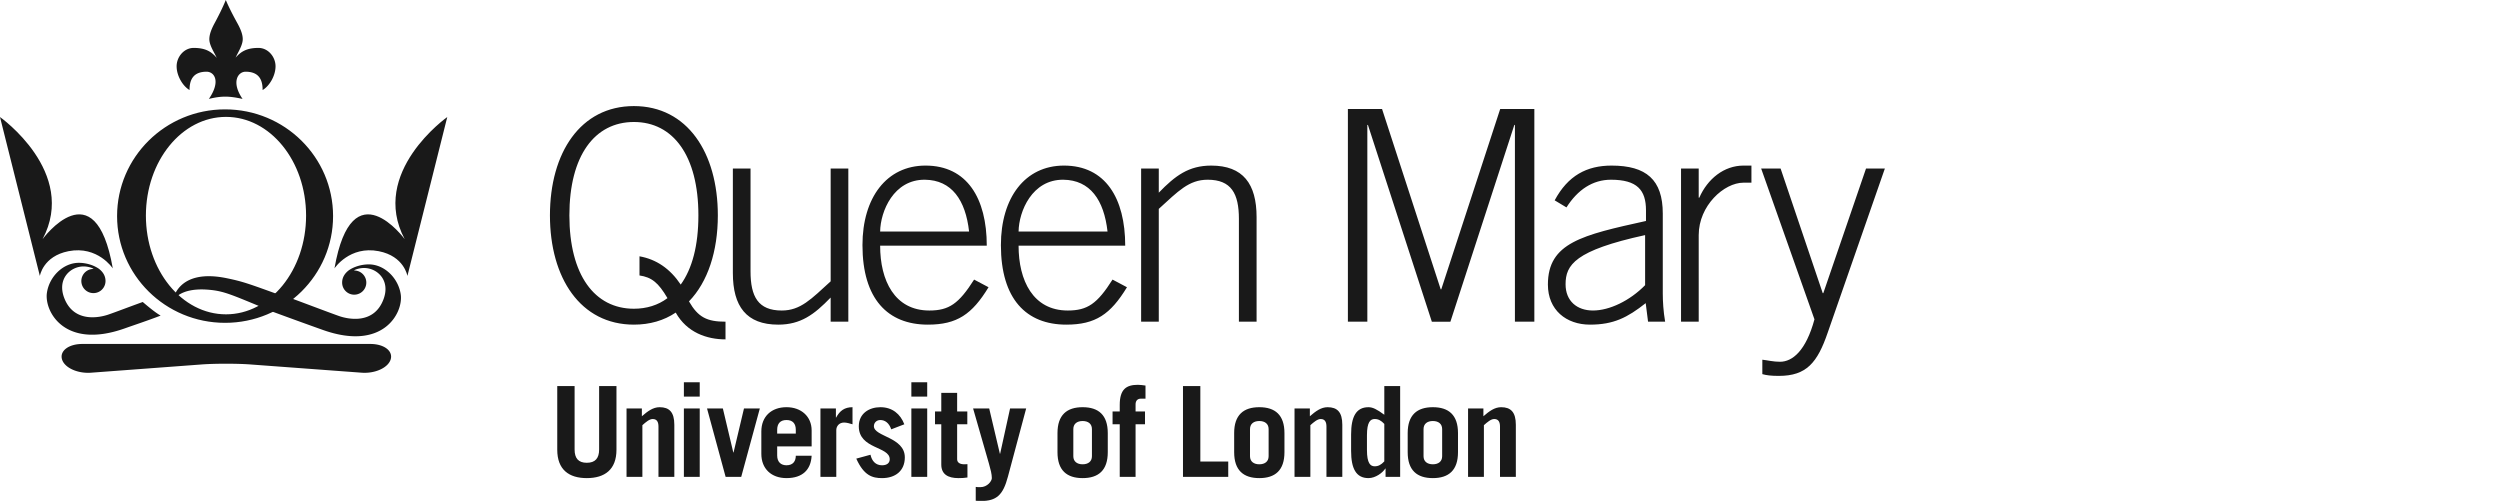 <svg xmlns="http://www.w3.org/2000/svg" viewBox="0 0 250.093 50.107">
<g fill="#191919" transform="scale(0.65)"><path d="M98.42 39.447c2.584.454 4.715 1.904 6.346 4.352 1.768-2.448 2.72-6.03 2.72-10.653 0-9.203-3.898-14.371-9.927-14.371-6.03 0-9.929 5.168-9.929 14.37 0 9.204 3.9 14.37 9.929 14.37 1.949 0 3.717-.544 5.168-1.63-1.406-2.403-2.448-3.218-4.307-3.492zm13.238 12.785c-2.856 0-5.94-1.045-7.662-4.125-1.814 1.224-3.99 1.856-6.437 1.856-8.206 0-12.921-7.161-12.921-16.817 0-9.657 4.715-16.82 12.92-16.82 8.206 0 12.92 7.163 12.92 16.82 0 5.53-1.54 10.245-4.442 13.237 1.406 2.448 2.766 3.127 5.622 3.127v2.722M130.56 25.937V49.51h-2.72v-3.716c-2.538 2.629-4.623 4.17-8.069 4.17-4.896 0-6.981-2.81-6.981-7.933V25.937h2.72V41.76c0 3.899 1.18 6.03 4.805 6.03 2.902 0 4.534-1.768 7.526-4.49V25.937h2.72M149.147 35.638c-.543-4.85-2.674-7.932-6.799-7.978-4.807-.045-6.845 4.85-6.892 7.978zm-13.691 2.177c0 5.349 2.221 9.974 7.572 9.974 3.036 0 4.532-1.043 6.89-4.76l2.222 1.178c-2.539 4.17-4.85 5.756-9.339 5.756-6.165 0-10.065-3.942-10.065-12.24 0-7.299 3.717-12.239 9.703-12.239 6.392 0 9.428 5.031 9.428 12.33h-16.411M170.453 35.638c-.542-4.85-2.674-7.932-6.8-7.978-4.804-.045-6.845 4.85-6.89 7.978zm-13.69 2.177c0 5.349 2.221 9.974 7.57 9.974 3.038 0 4.534-1.043 6.891-4.76l2.221 1.178c-2.537 4.17-4.85 5.756-9.338 5.756-6.164 0-10.064-3.942-10.064-12.24 0-7.299 3.717-12.239 9.702-12.239 6.392 0 9.43 5.031 9.43 12.33h-16.412M175.623 49.51V25.937h2.718v3.718c2.539-2.629 4.626-4.17 8.071-4.17 4.896 0 6.981 2.81 6.981 7.932V49.51h-2.721V33.69c0-3.898-1.177-6.03-4.805-6.03-2.9 0-4.534 1.767-7.526 4.488V49.51h-2.718M207.445 49.51V16.78h5.259l9.023 27.745h.089l9.067-27.745h5.258v32.73h-2.99V19.23h-.091l-9.839 30.281h-2.856L210.53 19.23h-.092V49.51h-2.992M253.188 36.182c-10.79 2.358-12.241 4.58-12.241 7.57 0 2.586 1.768 4.037 4.216 4.037 2.538 0 5.666-1.497 8.025-3.898zm.453 13.328l-.362-2.855c-2.812 2.221-4.943 3.308-8.57 3.308-3.672 0-6.482-2.265-6.482-6.164 0-6.437 5.258-7.617 15.096-9.791v-1.633c0-3.128-1.359-4.715-5.395-4.715-2.81 0-5.123 1.542-6.844 4.262l-1.815-1.089c2.04-3.807 4.942-5.349 8.75-5.349 5.349 0 7.888 2.176 7.888 7.39v12.33c0 1.179.09 2.72.362 4.306h-2.628M258.717 49.51V25.937h2.72v4.487h.092c1.268-2.9 3.807-4.94 6.799-4.94h1.224v2.63h-1.224c-2.992 0-6.89 3.534-6.89 8.068V49.51h-2.72M280.524 45.113h.09l6.573-19.176h2.9l-8.794 25.25c-1.586 4.625-3.262 6.664-7.525 6.664-1.179 0-1.904-.09-2.539-.27v-2.222c.816.091 1.678.318 2.72.318 1.904 0 3.99-1.677 5.303-6.529l-8.204-23.21h2.992l6.484 19.175M88.433 59.417v9.773c0 1.336.58 2.034 1.877 2.034 1.297 0 1.897-.698 1.897-2.034v-9.773h2.67v9.794c0 3.075-1.818 4.372-4.567 4.372-2.747 0-4.547-1.297-4.547-4.372v-9.794h2.67M96.426 73.39V62.863h2.36v1.2c.891-.773 1.724-1.393 2.73-1.393 1.49 0 2.265.755 2.265 2.708v8.014h-2.44v-7.743c0-.695-.232-1.161-.889-1.161-.504 0-1.065.484-1.587.95v7.954h-2.439M107.69 62.862V73.39h-2.438V62.86zm-2.438-1.819v-2.207h2.438v2.207h-2.438M112.857 69.635h.039l1.606-6.773h2.439l-2.865 10.529h-2.4l-2.863-10.53h2.438l1.606 6.774M122.476 66.733v-.58c0-.93-.445-1.51-1.432-1.51-.987 0-1.433.58-1.433 1.51v.58zm-2.865 1.974V70.1c0 1.045.62 1.508 1.433 1.508 1.025 0 1.432-.656 1.432-1.47h2.438c-.116 2.168-1.412 3.444-3.87 3.444-2.323 0-3.872-1.43-3.872-3.734v-3.445c0-2.303 1.55-3.735 3.872-3.735 2.264 0 3.87 1.432 3.87 3.58v2.458h-5.303M126.269 73.39V62.863h2.38v1.393h.039c.561-1.044 1.297-1.586 2.516-1.586V65.3c-.407-.115-.87-.27-1.296-.27-.794 0-1.2.6-1.2 1.162v7.199h-2.44M137.165 66.075c-.329-.968-.948-1.432-1.684-1.432-.561 0-.986.406-.986.948 0 1.625 4.76 1.664 4.76 4.8 0 2.09-1.471 3.192-3.503 3.192-1.47 0-2.787-.367-3.968-3l2.188-.599c.212.987.812 1.625 1.78 1.625.736 0 1.18-.348 1.18-.928 0-2.012-4.76-1.529-4.76-5.072 0-1.992 1.607-2.94 3.33-2.94 1.818 0 3.075 1.044 3.675 2.631l-2.012.775M142.7 62.862V73.39h-2.439V62.86zm-2.439-1.819v-2.207h2.439v2.207h-2.439M143.9 65.3v-1.973h.967v-2.864h2.44v2.864h1.566V65.3h-1.566v5.381c0 .522.445.775 1.102.775.175 0 .33 0 .484-.021v2.052c-.465.078-.929.096-1.393.096-1.588 0-2.633-.58-2.633-2.088V65.3h-.967M150.17 74.938c.233.038.466.038.715.038 1.066 0 1.762-.927 1.762-1.393 0-.618-.194-1.334-.444-2.225l-2.44-8.496h2.478l1.644 6.968h.039l1.53-6.968h2.477l-2.806 10.49c-.756 2.845-1.742 3.755-4.181 3.755-.232 0-.503-.02-.775-.04v-2.129M165.188 70.216c0 .814.58 1.24 1.432 1.24s1.432-.426 1.432-1.24v-4.18c0-.812-.58-1.24-1.432-1.24s-1.432.428-1.432 1.24zm-2.437-3.56c0-2.786 1.432-3.987 3.869-3.987 2.44 0 3.87 1.2 3.87 3.987v2.94c0 2.788-1.43 3.987-3.87 3.987-2.437 0-3.87-1.2-3.87-3.987v-2.94M176.297 61.353h-.697c-.579 0-.832.368-.832.89v1.084h1.452V65.3h-1.452v8.09h-2.437V65.3h-1.104v-1.973h1.104V62.32c0-2.437 1.025-3.096 2.805-3.096.348 0 .755.057 1.161.115v2.014M182.065 73.39V59.418h2.671V71.03h4.295v2.36h-6.966M192.38 70.216c0 .814.581 1.24 1.432 1.24.852 0 1.433-.426 1.433-1.24v-4.18c0-.812-.581-1.24-1.433-1.24-.85 0-1.432.428-1.432 1.24zm-2.439-3.56c0-2.786 1.432-3.987 3.871-3.987s3.87 1.2 3.87 3.987v2.94c0 2.788-1.431 3.987-3.87 3.987s-3.87-1.2-3.87-3.987v-2.94M199.232 73.39V62.863h2.36v1.2c.89-.773 1.723-1.393 2.728-1.393 1.49 0 2.265.755 2.265 2.708v8.014h-2.44v-7.743c0-.695-.23-1.161-.889-1.161-.504 0-1.063.484-1.587.95v7.954h-2.437M213.05 65.242c-.485-.52-.93-.755-1.471-.755-.659 0-1.2.427-1.2 2.517v2.246c0 2.088.541 2.516 1.2 2.516.541 0 .986-.234 1.47-.756zm.193 8.149v-1.278h-.039c-.425.658-1.508 1.47-2.593 1.47-1.898 0-2.671-1.47-2.671-4.18V66.85c0-2.708.773-4.18 2.67-4.18.658 0 1.278.31 2.44 1.162v-4.414h2.438V73.39h-2.245M219.088 70.216c0 .814.581 1.24 1.433 1.24.851 0 1.431-.426 1.431-1.24v-4.18c0-.812-.58-1.24-1.43-1.24-.853 0-1.434.428-1.434 1.24zm-2.44-3.56c0-2.786 1.433-3.987 3.873-3.987 2.438 0 3.87 1.2 3.87 3.987v2.94c0 2.788-1.432 3.987-3.87 3.987-2.44 0-3.873-1.2-3.873-3.987v-2.94M225.939 73.39V62.863h2.361v1.2c.89-.773 1.724-1.393 2.73-1.393 1.489 0 2.263.755 2.263 2.708v8.014h-2.438v-7.743c0-.695-.232-1.161-.891-1.161-.503 0-1.064.484-1.587.95v7.954h-2.438M34.779 48.377c-6.808 0-12.325-6.802-12.325-15.194 0-8.39 5.517-15.194 12.325-15.194 6.808 0 12.327 6.803 12.327 15.194 0 8.392-5.519 15.194-12.327 15.194zm-.14-31.545c-9.179 0-16.62 7.354-16.62 16.426 0 9.07 7.441 16.427 16.62 16.427 9.18 0 16.622-7.357 16.622-16.427 0-9.072-7.441-16.426-16.621-16.426M0 18.013s12.028 8.5 6.552 18.792c0 0 8.094-11.063 10.807 4.5 0 0-2.325-3.526-6.815-2.645-3.924.771-4.41 3.809-4.41 3.809L0 18.013M68.835 18.013s-12.028 8.5-6.552 18.792c0 0-8.093-11.063-10.807 4.5 0 0 2.325-3.526 6.815-2.645 3.923.771 4.41 3.809 4.41 3.809l6.134-24.456"/>
<path d="M19.143 50.56c1.762-.623 3.421-1.164 5.58-1.987-.84-.48-1.953-1.412-2.754-2.096-2.125.762-4.089 1.524-5.317 1.944-1.244.424-5.312 1.368-6.79-2.624-1.082-2.927 1-4.792 3.008-4.792.751 0 1.517.287 1.513.386a1.86 1.86 0 101.856 1.862c0-.806-.411-1.423-1.023-1.891-.827-.573-1.98-.913-3.073-.913-2.448 0-4.58 2.152-4.927 4.646-.394 2.827 2.706 8.72 11.927 5.465M9.539 55.289c-.37-1.294 1.042-2.353 3.138-2.353h44.317c2.095 0 3.509 1.059 3.139 2.353-.371 1.294-2.384 2.226-4.474 2.07l-17.072-1.265c-2.09-.157-5.512-.157-7.603 0L14.011 57.36c-2.09.156-4.104-.776-4.472-2.07M37.332 15.224c-1.778-2.581-.725-4.195.481-4.188 1.915.012 2.616 1.091 2.604 2.822 1.027-.597 1.98-2.163 1.99-3.634.01-1.467-1.137-2.838-2.604-2.847-1.795-.012-2.717.55-3.542 1.495.138-.295.284-.581.429-.859.31-.605.673-1.342.669-1.997-.005-.786-.377-1.65-.907-2.59-.504-.915-1.22-2.275-1.7-3.426-.465 1.158-1.164 2.525-1.657 3.446-.52.947-.881 1.815-.877 2.602.005.655.376 1.386.694 1.988.153.281.303.572.447.872-.832-.967-1.754-1.543-3.571-1.531-1.468.009-2.614 1.38-2.604 2.847.008 1.47.962 3.037 1.988 3.634-.01-1.73.69-2.81 2.605-2.822 1.206-.007 2.248 1.457.369 4.188 2.053-.502 3.207-.426 5.186 0M61.679 45.336c-.348-2.492-2.478-4.646-4.926-4.646-1.094 0-2.247.339-3.073.911-.612.47-1.024 1.085-1.024 1.891a1.86 1.86 0 101.855-1.86c-.004-.1.764-.387 1.515-.387 2.008 0 4.089 1.864 3.005 4.791-1.476 3.994-5.544 3.05-6.788 2.625-1.228-.419-6.774-2.534-8.899-3.296l-.115.097c-5.07-1.843-5.896-2.138-8.315-2.64-7.793-1.616-8.334 3.555-8.334 3.555 0 .18.661-2.286 5.823-1.757 2.117.214 3.372.794 8.245 2.804-.018.01-.04.026-.057.037 2.161.823 7.4 2.719 9.162 3.34 9.22 3.254 12.318-2.64 11.926-5.465"/>
</g></svg>
